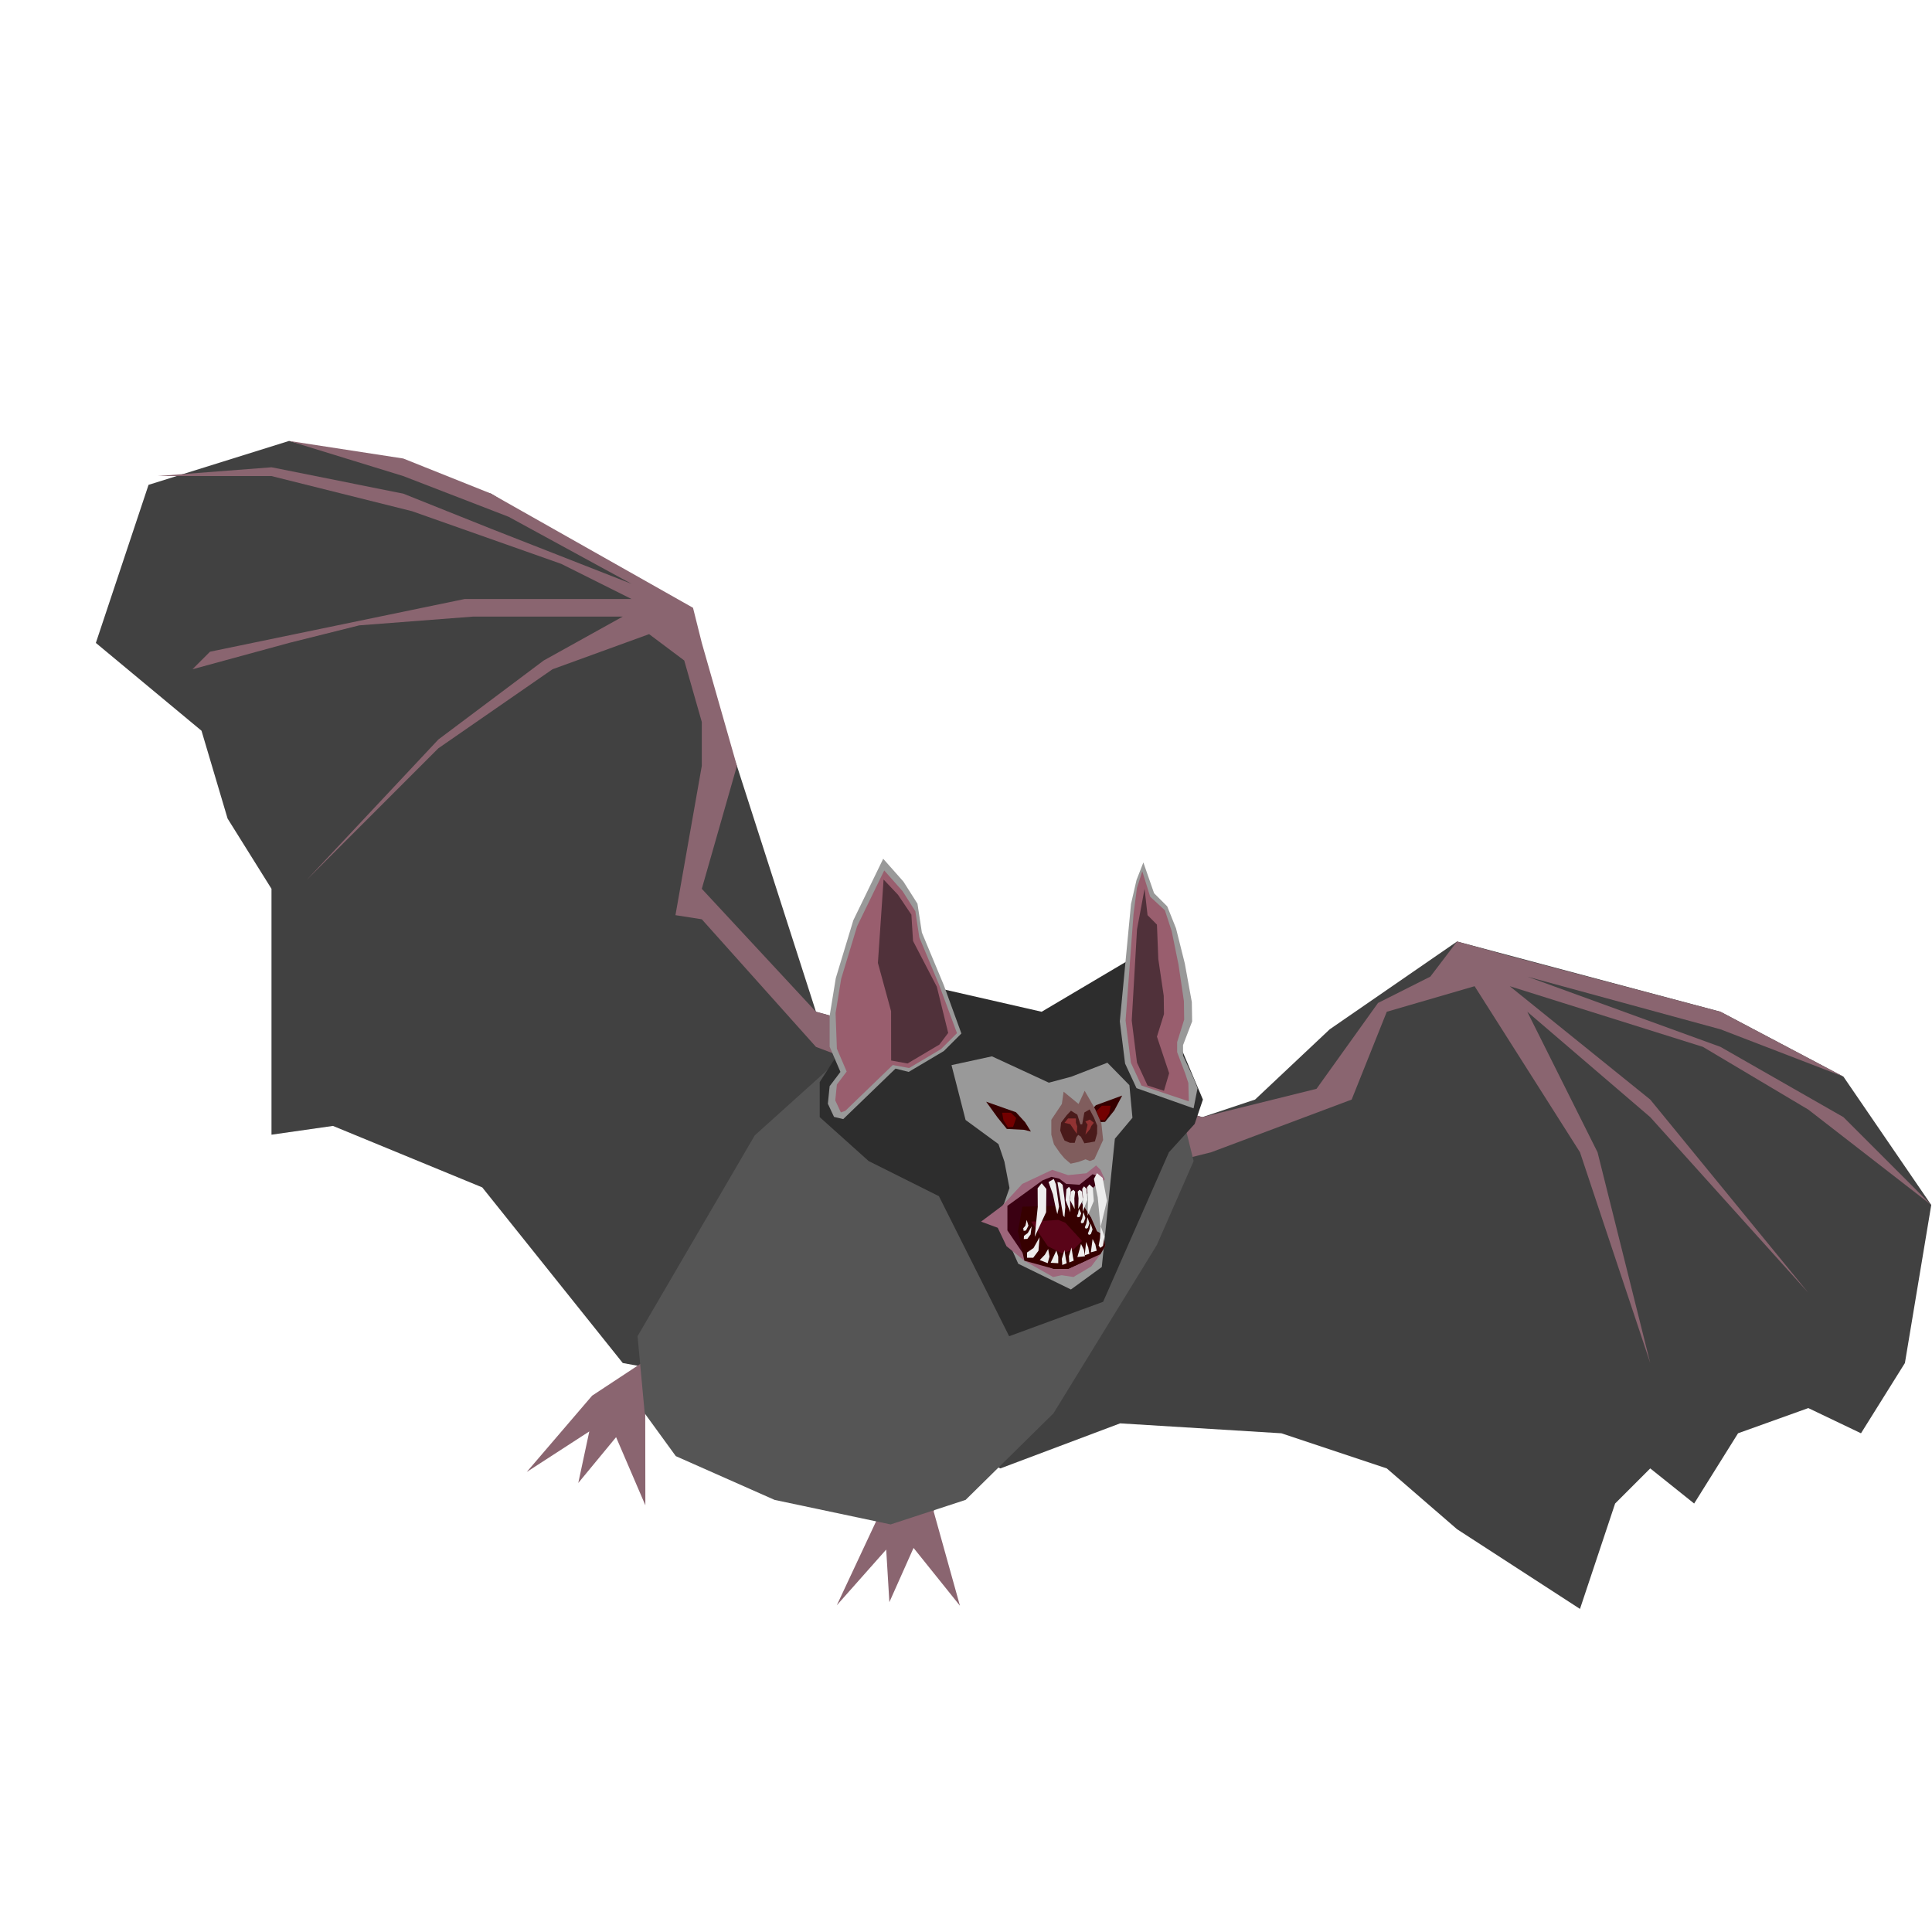 <?xml version="1.0" encoding="UTF-8" standalone="no"?>
<!DOCTYPE svg PUBLIC "-//W3C//DTD SVG 1.1//EN" "http://www.w3.org/Graphics/SVG/1.1/DTD/svg11.dtd">
<svg width="100%" height="100%" viewBox="0 0 1100 1100" version="1.1" xmlns="http://www.w3.org/2000/svg" xmlns:xlink="http://www.w3.org/1999/xlink" xml:space="preserve" xmlns:serif="http://www.serif.com/" style="fill-rule:evenodd;clip-rule:evenodd;stroke-linejoin:round;stroke-miterlimit:2;">
    <g id="BAT-frame-4" serif:id="BAT frame 4" transform="matrix(0.5,0,0,0.5,-140.424,-233.949)">
        <g id="wings">
            <g id="wings-base" serif:id="wings base" transform="matrix(1,0,0,1,-50,140)">
                <path d="M1500,1545.45L1260,1480L1170,1200L1100,1020L890,890L660,830L500,880L440,1060L560.307,1160L590,1260L640,1340L640,1620L710,1610L880,1680L1040,1880L1313.61,1930L1500,1545.45Z" style="fill:rgb(65,65,65);"/>
            </g>
            <g id="wings-base1" serif:id="wings base" transform="matrix(1,0,0,1,-50,140)">
                <path d="M1313.61,1930L1470,2000L1606.36,1948.7L1790,1960L1910,2000L1990,2069.22L2130,2160L2170,2040L2210,2000L2260,2040L2310,1960L2390,1931.3L2450,1960L2500,1880L2530,1700L2430,1553.89L2290,1480L1990,1400L1845,1500L1760,1580L1700,1600L1500,1545.45L1313.61,1930Z" style="fill:rgb(65,65,65);"/>
            </g>
            <g transform="matrix(1,0,0,1,-50,140)">
                <path d="M1500,1545.45L1260,1480L1130,1340L1170,1200L1130,1060L1120,1020L890,890L790,850L660,830L790,870L910,916.364L1050,992.727L890,930L790,890L640,860L510,870L640,870L800,910L970,970L1050,1010L860,1010L570,1070L550,1090L660,1060L740,1040L870,1030L1040,1030L950,1080L830,1170L680,1330L830,1180L960,1090L1070,1050L1110,1080L1130,1150L1130,1200L1100,1370L1130,1374.7L1260,1520L1473.23,1600.68L1500,1545.45Z" style="fill:rgb(138,101,112);"/>
            </g>
            <g transform="matrix(1,0,0,1,-50,140)">
                <path d="M1473.23,1600.68L1630,1660L1710,1640L1870,1580L1910,1480L2010,1450.89L2130,1640L2210,1880L2150,1640L2070,1480L2210,1600L2390,1800L2210,1580L2050,1450.89L2270,1520L2390,1591.41L2530,1700L2430,1600L2290,1520L2070,1440L2290,1500L2430,1553.89L2290,1480L2050,1416.55L1990,1400L1959.58,1440L1900,1470L1830,1567.74L1700,1600L1500,1545.45L1473.23,1600.68Z" style="fill:rgb(138,101,112);"/>
            </g>
        </g>
        <g>
            <g transform="matrix(0.978,0.209,-0.209,0.978,471.47,-152.359)">
                <path d="M997.25,1995.87L934.633,2059.49L880,2160L940,2100L940,2160L971.198,2100L1020,2168.9L996.573,2060L1013.87,2013.79L997.25,1995.87Z" style="fill:rgb(138,101,112);"/>
            </g>
            <g transform="matrix(0.998,-0.06,0.06,0.998,225.866,193.014)">
                <path d="M997.25,1995.87L934.633,2059.49L880,2160L940,2100L940,2160L971.198,2100L1020,2168.9L996.573,2060L1013.87,2013.79L997.25,1995.87Z" style="fill:rgb(138,101,112);"/>
            </g>
            <g id="body" transform="matrix(0.958,0.288,-0.288,0.958,1063.4,-476.612)">
                <path d="M1168.27,1942.98L787.368,2004.79L717.526,2119.78L655.574,2377.06L688.694,2458.88L736.579,2495.3L858.632,2510.63L993.111,2499.35L1066.86,2448L1134.26,2324.87L1191.75,2107.59L1204.38,2003.88L1168.27,1942.98Z" style="fill:rgb(85,85,85);"/>
            </g>
        </g>
        <g id="head">
            <path d="M1580,1553.05L1466.98,1620L1291.85,1580L1214.28,1700L1214.28,1740L1270,1790L1350,1830L1430,1989.47L1537,1950.27L1611.93,1780L1641.23,1747.75L1650.62,1720L1580,1553.05Z" style="fill:rgb(45,45,45);"/>
            <g id="morda" transform="matrix(-1.83,0.072,-0.042,-1.072,4231.33,3647.48)">
                <path d="M1453.47,1693.91L1485.57,1723.39L1496.79,1771.23L1489.18,1804.1L1491.68,1832.24L1494.94,1851.11L1514.79,1878.08L1522.21,1936.86L1496.87,1944.48L1462.15,1914.18L1448.26,1919.49L1425.3,1932.9L1412.17,1908.17L1411.07,1873.45L1422.5,1851.96L1433.75,1716.45L1453.47,1693.91Z" style="fill:rgb(153,153,153);"/>
            </g>
            <path d="M1398,1859L1417,1866L1427,1887L1447.31,1903.48L1480,1922.05L1489.75,1920L1503.2,1922.05L1523.5,1910L1534,1896L1539.5,1886.5L1537,1874L1530,1870L1523.5,1855L1507.89,1833L1539,1811L1534,1800.01L1529,1795L1518,1803.9L1497,1806L1479,1800L1445,1816L1422,1841L1398,1859Z" style="fill:rgb(157,102,123);"/>
            <g id="mouth">
                <path d="M1428,1841L1428,1869L1449,1900L1480.93,1912.77L1497.18,1912.77L1517.49,1903.48L1523.5,1855L1511,1835L1528.83,1817L1531,1807L1525,1805L1510,1817L1495,1816L1487,1810L1478,1808L1468,1812L1428,1841Z" style="fill:rgb(58,0,18);"/>
                <path d="M1445,1842L1440,1870L1447.31,1903.48L1480.93,1912.77L1497.18,1912.77L1517.49,1903.48L1534,1896L1539.5,1886.5L1537,1874L1530,1870L1523.5,1855L1513.75,1840L1445,1842Z" style="fill:rgb(54,0,0);"/>
                <path id="tongue" d="M1486,1857L1455,1859L1474,1887L1490,1895L1503,1891L1513,1881L1494,1860.27L1486,1857Z" style="fill:rgb(89,4,24);"/>
                <g id="Teeth-Mid" serif:id="Teeth Mid">
                    <g id="teeth" transform="matrix(-0.34,-0.078,-0.048,0.209,2109.44,1595.28)">
                        <path d="M1468.66,1819.59L1468.07,1853.76L1470,1875L1465.86,1881.05L1460,1875L1458.07,1848.59L1468.66,1819.59Z" style="fill:rgb(229,229,229);"/>
                    </g>
                    <g id="teeth1" serif:id="teeth" transform="matrix(-0.34,-0.078,-0.048,0.209,2105.94,1588.28)">
                        <path d="M1468.66,1819.59L1468.07,1853.76L1470,1875L1465.86,1881.05L1460,1875L1458.07,1848.59L1468.66,1819.59Z" style="fill:rgb(229,229,229);"/>
                    </g>
                    <g id="teeth2" serif:id="teeth" transform="matrix(-0.34,-0.078,-0.048,0.209,2101.28,1582.23)">
                        <path d="M1468.66,1819.59L1468.07,1853.76L1470,1875L1465.86,1881.05L1460,1875L1458.07,1848.59L1468.66,1819.59Z" style="fill:rgb(229,229,229);"/>
                    </g>
                    <g id="teeth3" serif:id="teeth" transform="matrix(-0.34,-0.078,-0.036,0.157,2074.37,1673.07)">
                        <path d="M1468.66,1819.59L1468.07,1853.76L1470,1875L1465.86,1881.05L1460,1875L1458.07,1848.59L1468.66,1819.59Z" style="fill:rgb(229,229,229);"/>
                    </g>
                </g>
                <g id="Teeth-lower" serif:id="Teeth lower">
                    <g id="teeth4" serif:id="teeth" transform="matrix(-0.49,-0.035,-0.029,0.403,2306.61,1182.09)">
                        <path d="M1468.66,1819.59L1468.07,1853.76L1470,1875L1465.86,1881.05L1460,1875L1458.07,1848.59L1468.66,1819.59Z" style="fill:rgb(237,237,237);"/>
                    </g>
                    <g transform="matrix(0.79,-0.004,0.005,1,345.443,-5.888)">
                        <path d="M1481.14,1890.56L1485.05,1896.76L1487,1904L1478.51,1905.77L1480.16,1896.52L1481.14,1890.56Z" style="fill:rgb(237,237,237);"/>
                    </g>
                    <g transform="matrix(0.631,-0.003,0.005,1,573.518,-4.01)">
                        <path d="M1481.14,1890.56L1485.05,1896.76L1487,1904L1478.51,1905.77L1480.16,1896.52L1481.14,1890.56Z" style="fill:rgb(237,237,237);"/>
                    </g>
                    <g transform="matrix(0.995,0.101,-0.101,0.995,229.044,-146.245)">
                        <path d="M1481.14,1890.56L1485.05,1896.76L1487,1904L1478.51,1905.77L1480.16,1896.52L1481.14,1890.56Z" style="fill:rgb(237,237,237);"/>
                    </g>
                    <g transform="matrix(-0.924,0.383,0.383,0.924,2142.47,-425.547)">
                        <path d="M1478.3,1891.56L1484.9,1899.64L1487.12,1906.3L1481.73,1906.37L1480.74,1901.37L1478.3,1891.56Z" style="fill:rgb(237,237,237);"/>
                    </g>
                    <g transform="matrix(-0.924,0.383,0.383,0.924,2134.47,-422.615)">
                        <path d="M1478.3,1891.56L1484.9,1899.64L1487.12,1906.3L1481.73,1906.37L1480.74,1901.37L1478.3,1891.56Z" style="fill:rgb(237,237,237);"/>
                    </g>
                    <g transform="matrix(0.965,0.26,-0.26,0.965,545.984,-317.624)">
                        <path d="M1481.14,1890.56L1485.05,1896.76L1487,1904L1478.51,1905.77L1480.16,1896.52L1481.14,1890.56Z" style="fill:rgb(237,237,237);"/>
                    </g>
                    <g transform="matrix(0.953,0.595,-0.542,0.868,1088.71,-631.168)">
                        <path d="M1479.81,1890.32L1485.05,1896.76L1487,1904L1478.51,1905.77L1480.05,1897.65L1479.81,1890.32Z" style="fill:rgb(237,237,237);"/>
                    </g>
                    <g id="teeth5" serif:id="teeth" transform="matrix(-0.581,-0.352,-0.212,0.351,2703.67,1755.14)">
                        <path d="M1468.66,1819.59L1468.07,1853.76L1473.47,1873.66L1468.89,1886.18L1460.08,1877.34L1458.62,1853.06L1468.66,1819.59Z" style="fill:rgb(237,237,237);"/>
                    </g>
                    <g id="teeth6" serif:id="teeth" transform="matrix(-0.324,-0.196,-0.133,0.219,2173.44,1753.7)">
                        <path d="M1468.66,1819.59L1468.07,1853.76L1473.47,1873.66L1468.89,1886.18L1460.08,1877.34L1458.62,1853.06L1468.66,1819.59Z" style="fill:rgb(237,237,237);"/>
                    </g>
                    <g id="teeth7" serif:id="teeth" transform="matrix(-0.324,-0.196,-0.087,0.144,2085.6,1884.87)">
                        <path d="M1474.62,1814.23L1469.13,1851.83L1470.68,1874.74L1465.45,1888.43L1460.08,1877.34L1461.33,1841.2L1474.62,1814.23Z" style="fill:rgb(237,237,237);"/>
                    </g>
                </g>
                <g id="teeth-upper" serif:id="teeth upper">
                    <g id="teeth8" serif:id="teeth" transform="matrix(-0.994,0.112,-0.112,-0.994,3197.72,3509.43)">
                        <path d="M1468.66,1819.59L1468.07,1853.76L1470,1875L1465.86,1881.05L1460,1875L1458.07,1848.59L1468.66,1819.59Z" style="fill:rgb(237,237,237);"/>
                    </g>
                    <g id="teeth9" serif:id="teeth" transform="matrix(-0.66,-0.003,0.002,-0.58,2485.02,2912.06)">
                        <path d="M1468.66,1819.59L1468.07,1853.76L1470,1875L1465.86,1881.05L1460,1875L1458.07,1848.59L1468.66,1819.59Z" style="fill:rgb(237,237,237);"/>
                    </g>
                    <g id="teeth10" serif:id="teeth" transform="matrix(-0.497,-0.002,0.002,-0.472,2240.01,2709.59)">
                        <path d="M1468.66,1819.59L1468.07,1853.76L1470,1875L1465.86,1881.05L1460,1875L1458.07,1848.59L1468.66,1819.59Z" style="fill:rgb(237,237,237);"/>
                    </g>
                    <g id="teeth11" serif:id="teeth" transform="matrix(-0.497,-0.002,0.002,-0.357,2234.92,2497.13)">
                        <path d="M1468.66,1819.59L1468.07,1853.76L1470,1875L1465.86,1881.05L1460,1875L1458.07,1848.59L1468.66,1819.59Z" style="fill:rgb(237,237,237);"/>
                    </g>
                    <g id="teeth12" serif:id="teeth" transform="matrix(0.497,-0.002,-0.002,-0.357,778.297,2497.18)">
                        <path d="M1468.66,1819.59L1468.07,1853.76L1470,1875L1465.86,1881.05L1460,1875L1458.07,1848.59L1468.66,1819.59Z" style="fill:rgb(237,237,237);"/>
                    </g>
                    <g id="teeth13" serif:id="teeth" transform="matrix(0.497,-0.002,-0.002,-0.472,773.317,2710.1)">
                        <path d="M1468.66,1819.59L1468.07,1853.76L1470,1875L1465.86,1881.05L1460,1875L1458.07,1848.59L1468.66,1819.59Z" style="fill:rgb(237,237,237);"/>
                    </g>
                    <g id="teeth14" serif:id="teeth" transform="matrix(-0.441,0.055,-0.063,-0.503,2252.87,2679.93)">
                        <path d="M1468.51,1806.72L1470.86,1853.7L1472.37,1882.69L1465.86,1881.05L1460,1875L1459.57,1845.5L1460.28,1824.7L1465.73,1802.44L1468.51,1806.72Z" style="fill:rgb(237,237,237);"/>
                    </g>
                    <g id="teeth15" serif:id="teeth" transform="matrix(-0.441,0.055,-0.063,-0.503,2245.25,2679.44)">
                        <path d="M1468.22,1824.58L1470.86,1853.7L1478.08,1882.39L1463.73,1887.7L1460,1875L1459.57,1845.5L1459.19,1824.37L1466,1808.43L1468.22,1824.58Z" style="fill:rgb(237,237,237);"/>
                    </g>
                    <g id="teeth16" serif:id="teeth" transform="matrix(-0.996,-0.084,0.084,-0.996,2769.03,3811.93)">
                        <path d="M1468.66,1819.59L1468.07,1853.76L1470,1875L1465.86,1881.05L1460,1875L1458.07,1848.59L1468.66,1819.59Z" style="fill:rgb(237,237,237);"/>
                    </g>
                </g>
            </g>
            <g id="Eye-left" serif:id="Eye left" transform="matrix(1,0,0,1,107.5,-8)">
                <g transform="matrix(-1.346,0,0,1.208,3359.19,-365.625)">
                    <path d="M1439.8,1738.45L1417.51,1729.35L1424.2,1743.41L1432.01,1754.17L1446.49,1755L1452.43,1756.65L1447.57,1747.97L1439.8,1738.45Z" style="fill:rgb(54,0,0);"/>
                </g>
                <g transform="matrix(-1,0,0,1,2860,0)">
                    <path d="M1438,1741L1432,1735L1422,1735L1423.5,1743.5L1428.5,1751.5L1434.5,1751L1438,1741Z" style="fill:rgb(115,0,0);"/>
                </g>
            </g>
            <g id="Eye-right" serif:id="Eye right">
                <g transform="matrix(1.346,0,0,1.208,-500.192,-365.625)">
                    <path d="M1439.8,1738.45L1414.54,1728.52L1424.2,1743.41L1432.01,1754.17L1446.49,1755L1452.43,1756.65L1447.57,1747.97L1439.8,1738.45Z" style="fill:rgb(54,0,0);"/>
                </g>
                <path d="M1438,1741L1432,1735L1422,1735L1423.5,1743.5L1428.5,1751.5L1434.5,1751L1438,1741Z" style="fill:rgb(115,0,0);"/>
            </g>
            <g id="Nose">
                <path d="M1516,1710L1509,1725L1492,1711L1490,1725L1478,1743L1478,1760L1481,1771L1488,1781L1493,1787L1500,1793L1509,1791L1517,1788L1522,1790L1527,1788L1537,1766L1535,1747L1528,1731L1516,1710Z" style="fill:rgb(128,93,93);"/>
                <g transform="matrix(0.695,0,0,0.47,463.415,928.506)">
                    <path d="M1522.61,1707.87L1513.98,1715.32L1510.38,1744.05L1507.5,1744.05L1502.46,1720.64L1492,1711L1485.19,1721.7L1475.84,1739.8L1474.4,1758.95L1478,1772.78L1481.6,1783.42L1490.23,1788.74L1498.15,1788.74L1501.02,1774.91L1503.9,1769.59L1508.22,1773.85L1513.98,1789.81L1522.61,1788L1531.24,1785.55L1534.84,1766.4L1535,1747L1529.81,1728.09L1522.61,1707.87Z" style="fill:rgb(74,26,26);"/>
                </g>
                <g transform="matrix(-1,0,0,1,3003,0)">
                    <path d="M1506,1741.5L1497,1741.5L1497,1746.5L1495.5,1750.5L1496,1759L1503.5,1748L1510,1746.5L1506,1741.5Z" style="fill:rgb(146,51,51);"/>
                </g>
                <g transform="matrix(-0.516,-0.399,-0.581,0.752,3310.69,1034.07)">
                    <path d="M1506,1741.5L1497,1741.5L1497,1746.5L1495.5,1750.5L1496,1759L1503.5,1748L1510,1746.5L1506,1741.5Z" style="fill:rgb(146,51,51);"/>
                </g>
            </g>
            <path d="M1582.82,1450L1595,1485L1610,1500L1620,1525L1630,1565L1638,1609L1638.36,1631L1628,1658L1628,1670L1640,1695.82L1644.52,1706.99L1640,1730L1575,1706.99L1562,1679L1556,1631L1568.74,1497.28L1575,1470L1582.82,1450Z" style="fill:rgb(153,153,153);"/>
            <g transform="matrix(0.773,0,0,0.95,362.826,79.5)">
                <path d="M1576.65,1453.16L1588.29,1483.68L1610,1500L1620,1525L1630,1565L1638,1609L1638.36,1631L1628,1658L1628,1670L1640,1695.82L1644.52,1706.99L1645.19,1728.95L1575.35,1710L1559.84,1682.63L1552.08,1632.11L1563.72,1504.74L1568.82,1473.16L1576.65,1453.16Z" style="fill:rgb(153,94,110);"/>
            </g>
            <g transform="matrix(0.773,0,0,0.95,362.826,79.5)">
                <path d="M1580.05,1474.21L1584.41,1505.79L1598.26,1517.12L1600.26,1558.42L1608.26,1602.42L1608.62,1624.42L1598.26,1651.42L1616.23,1695.26L1608.62,1716.32L1584.41,1710L1568.89,1682.63L1561.13,1632.11L1568.89,1522.83L1580.05,1474.21Z" style="fill:rgb(80,49,58);"/>
            </g>
            <g id="Ear-right" serif:id="Ear right">
                <g transform="matrix(1.455,0,0,1.018,-563.636,-86.313)">
                    <path d="M1271.62,1505L1287.44,1530.54L1298.44,1555.28L1301.88,1587.51L1319.06,1646.43L1332.81,1700.45L1319.06,1720.1L1291.56,1743.44L1281.25,1739.74L1240.34,1796.22L1233.12,1793.76L1228.31,1779.03L1229.69,1759.39L1238.14,1743.44L1229.69,1715.19L1229.69,1680.81L1234.5,1638.58L1248.25,1573.75L1271.62,1505Z" style="fill:rgb(153,153,153);"/>
                </g>
                <g transform="matrix(1.321,0,0,0.924,-392.078,68.475)">
                    <path d="M1271.62,1505L1287.44,1530.54L1298.44,1555.28L1301.88,1587.51L1319.06,1646.43L1334.33,1705.51L1320.58,1725.15L1293.08,1748.49L1278.98,1744.8L1238.07,1801.27L1234.24,1803.18L1229.43,1788.45L1230.8,1768.8L1239.25,1752.85L1230.8,1724.61L1229.69,1680.81L1234.5,1638.58L1248.25,1573.75L1271.62,1505Z" style="fill:rgb(153,94,110);"/>
                </g>
                <g transform="matrix(1.321,0,0,0.924,-392.078,68.475)">
                    <path d="M1271.06,1516.19L1283.45,1534.88L1295.02,1559.47L1296.46,1591.92L1316.97,1648.34L1326.76,1705.24L1319.18,1719.58L1291.68,1742.91L1277.58,1739.22L1277.53,1678.47L1266.17,1618.97L1271.06,1516.19Z" style="fill:rgb(80,49,58);"/>
                </g>
            </g>
        </g>
    </g>
</svg>
